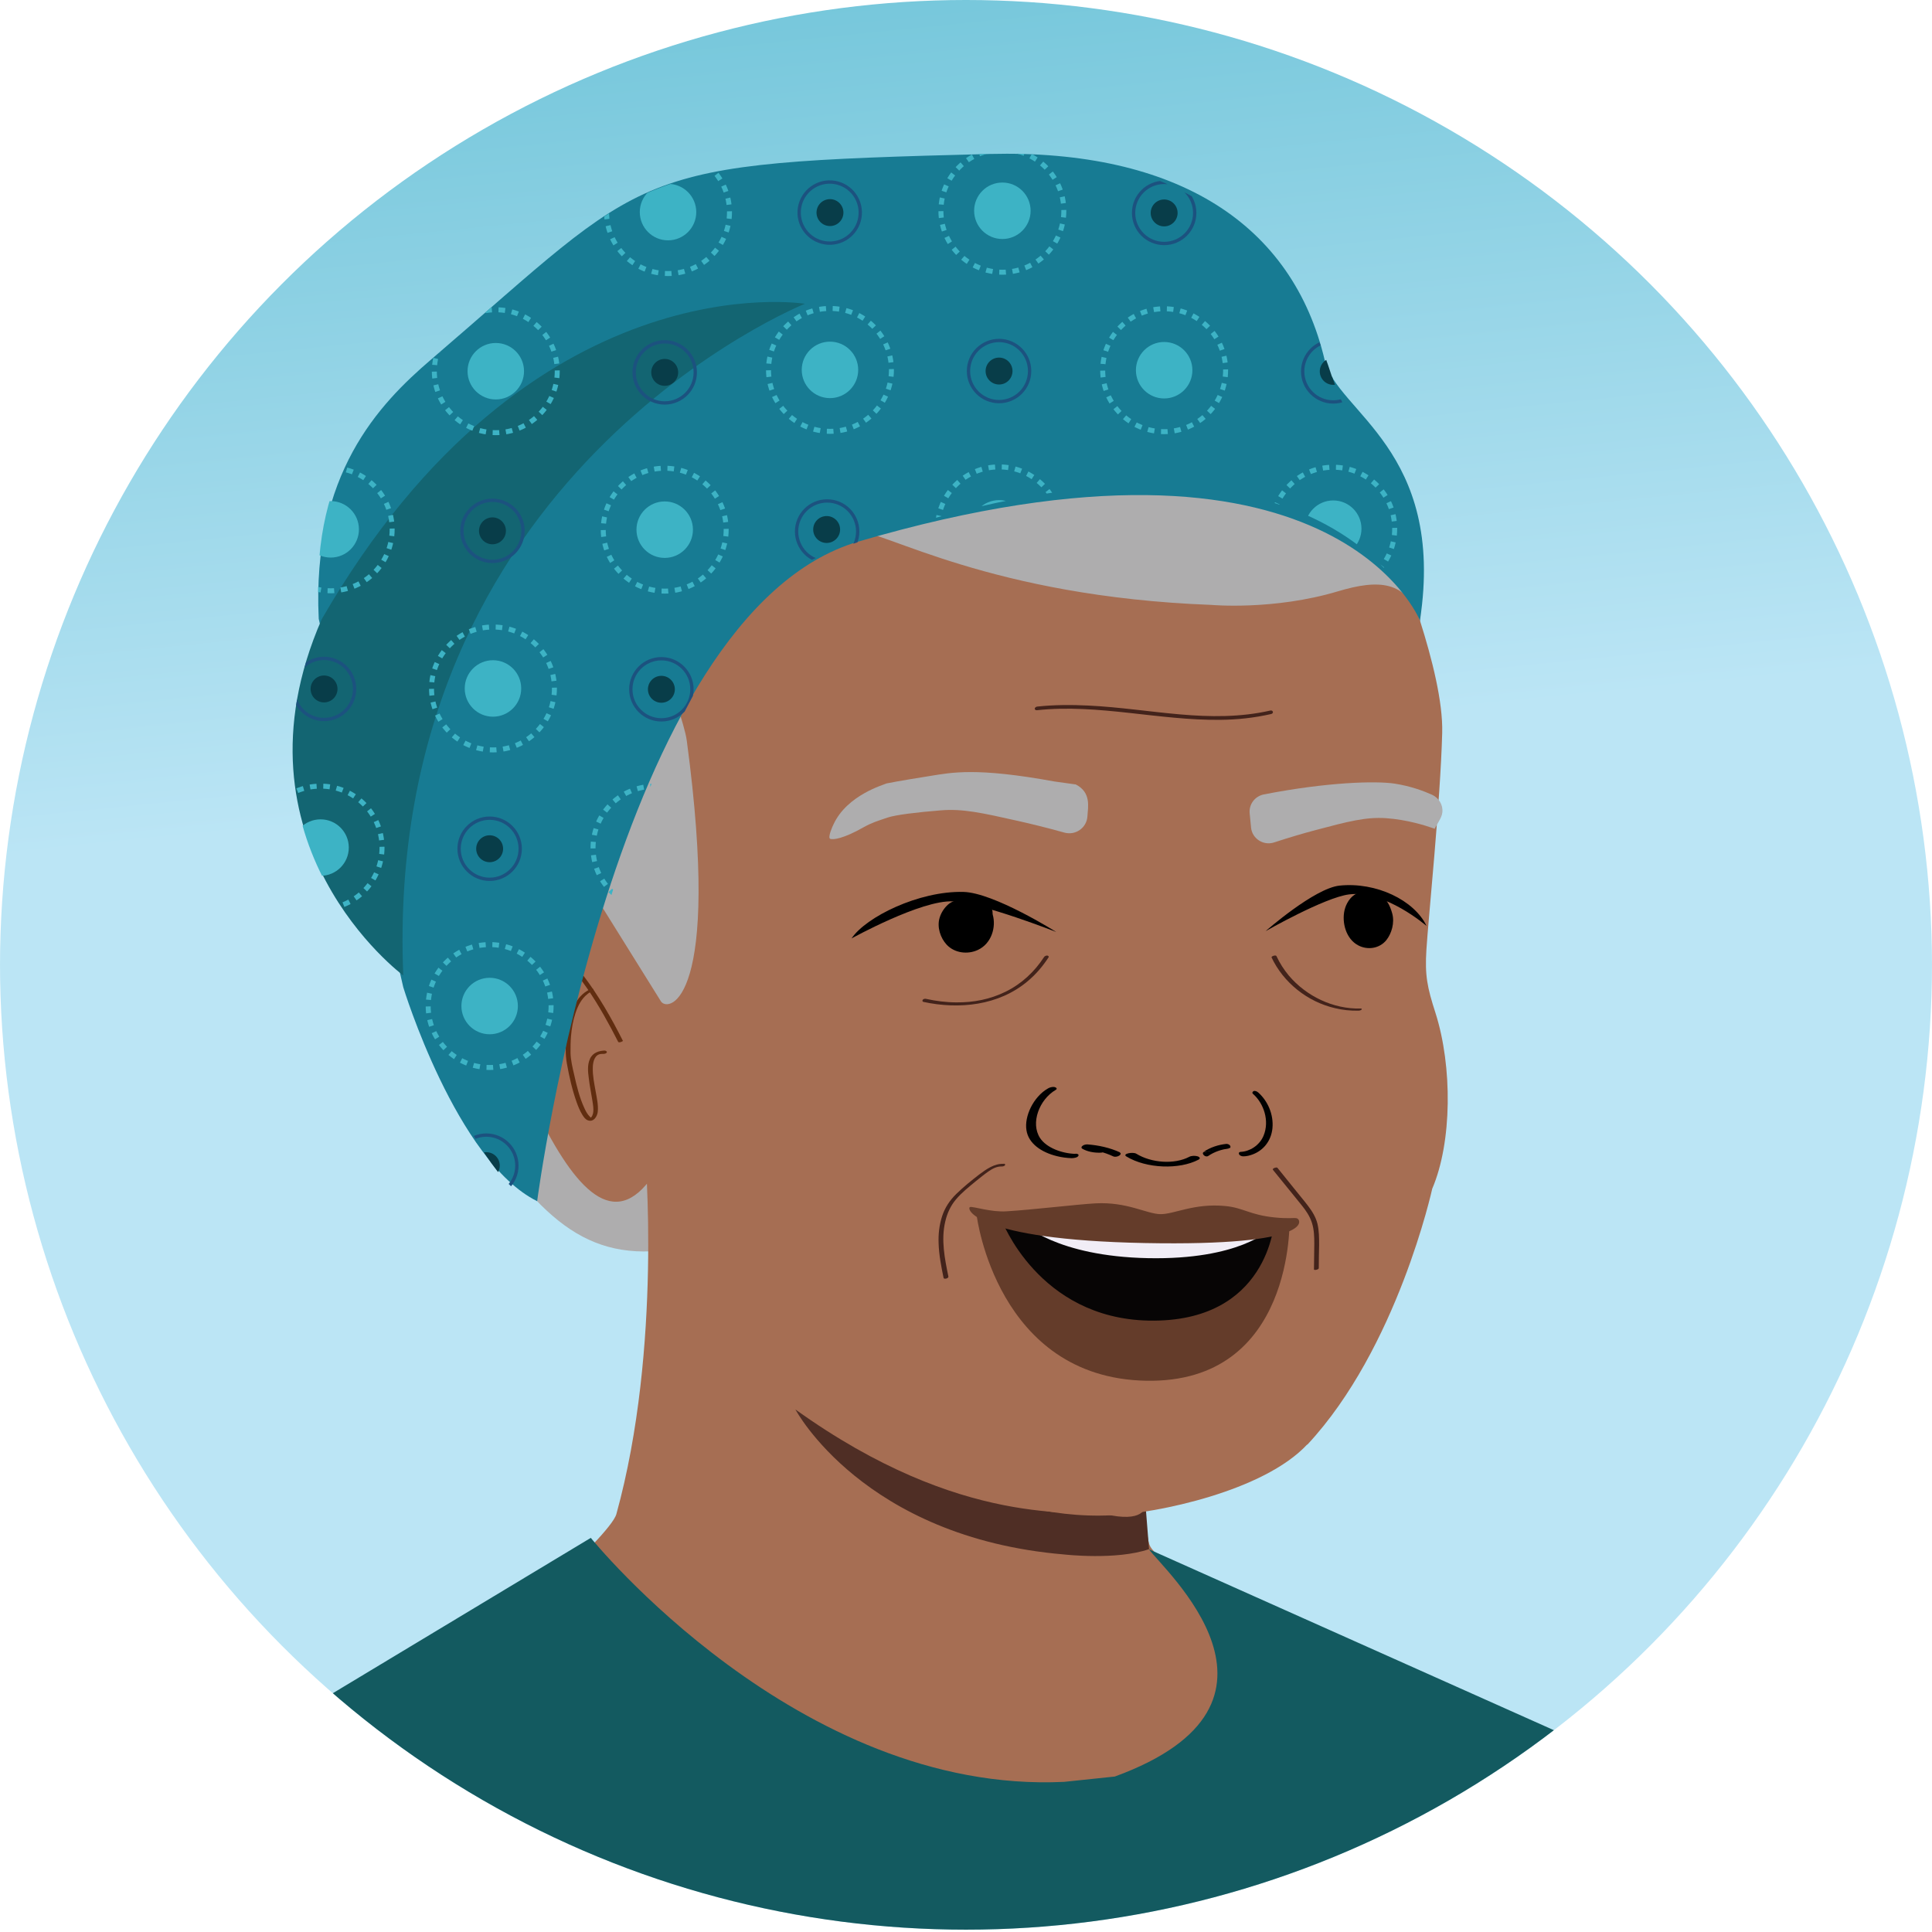 <?xml version="1.0" encoding="UTF-8"?>
<svg id="Layer_5" xmlns="http://www.w3.org/2000/svg" xmlns:xlink="http://www.w3.org/1999/xlink" version="1.1" viewBox="0 0 1163.2 1163.2">
  <!-- Generator: Adobe Illustrator 29.6.1, SVG Export Plug-In . SVG Version: 2.1.1 Build 9)  -->
  <defs>
    <style>
      .st0, .st1, .st2, .st3, .st4, .st5, .st6 {
        fill: none;
      }

      .st7 {
        fill: #612d10;
      }

      .st8 {
        fill: #010101;
      }

      .st9 {
        fill: #135a60;
      }

      .st1 {
        stroke-width: 4px;
      }

      .st1, .st2 {
        stroke: #323694;
      }

      .st1, .st2, .st5, .st6 {
        stroke-dasharray: 4 4;
      }

      .st1, .st6 {
        stroke-miterlimit: 10;
      }

      .st2 {
        stroke-width: 4px;
      }

      .st2, .st3, .st4, .st5 {
        stroke-miterlimit: 10;
      }

      .st10 {
        fill: #aeadae;
      }

      .st11 {
        fill: #f1edf6;
      }

      .st12 {
        fill: url(#linear-gradient);
      }

      .st3 {
        stroke: #ae5926;
      }

      .st13 {
        fill: #083d49;
      }

      .st14 {
        fill: #a36a28;
      }

      .st15 {
        fill: #643c2a;
      }

      .st16 {
        fill: #a66e53;
      }

      .st17 {
        fill: #3db3c5;
      }

      .st18 {
        clip-path: url(#clippath-1);
      }

      .st19 {
        fill: #070505;
      }

      .st20 {
        fill: #136572;
      }

      .st21 {
        fill: #3a499e;
      }

      .st4 {
        stroke: #1c527f;
        stroke-width: 2px;
      }

      .st22 {
        fill: #43231b;
      }

      .st23 {
        fill: #177b93;
      }

      .st5 {
        stroke-width: 3px;
      }

      .st5, .st6 {
        stroke: #3db3c5;
      }

      .st6 {
        stroke-width: 3px;
      }

      .st24 {
        clip-path: url(#clippath);
      }

      .st25 {
        fill: #4f2e25;
      }
    </style>
    <clipPath id="clippath">
      <circle class="st0" cx="581.6" cy="580.2" r="581.6"/>
    </clipPath>
    <linearGradient id="linear-gradient" x1="429.2" y1="639.5" x2="415.9" y2="1802.7" gradientTransform="translate(210.1 1250.1) rotate(-5.1) scale(1 -1)" gradientUnits="userSpaceOnUse">
      <stop offset=".1" stop-color="#bbe5f5"/>
      <stop offset=".5" stop-color="#76c7db"/>
    </linearGradient>
    <clipPath id="clippath-1">
      <path class="st0" d="M802,227c-11.3-35.1-49.4-139.1-206.2-134.4-220.3,6.6-201.9,8.6-336.2,123.8-31.4,26.9-72,63.1-67.8,150.1l1.7,7.3c-58.7,134.6,49.1,214.4,49.1,214.4,0,0,45.1,130.6,80.8,134.8,0,0,56.3-346.2,174.7-390,301.2-111.4,356.9,40.4,356.9,40.4,11.7-104.6-31.7-81-52.9-146.5h0Z"/>
    </clipPath>
  </defs>
  <g class="st24">
    <g>
      <circle class="st12" cx="581.6" cy="581.6" r="581.6"/>
      <circle class="st0" cx="581.6" cy="581.6" r="581.6"/>
      <path class="st10" d="M736.6,690.9c31.8-32.7,61.8-66.9,93.7-99.4,3.9-35.9,10.9-76.4,11-102,.3-41.9,0-55.4,10.6-95.6,22.7-86.5-72.3-124.4-139.5-183.5-67.2-59.2-87.2-155.3-153.4-95.2-15.8,14.8-29.3,31.9-48.6,40.9-30.9,14.4-67.1,4.7-101.1,7.5-65.9,8.4-126,53.8-117.9,119.7-34.7-5.8-64.7,16.8-82.3,47.7-15.7,32.2-6,98.1-3.5,133.9,2.3,57,31.5,65.3,42.2,121.4,7.1,43,25.6,70.3,50.5,106.2,38,52.6,68.1,72.9,130.3,54.1l277.8-26c10.3-9.7,20.3-19.6,30.2-29.7h0Z"/>
      <path class="st16" d="M388.3,693.6s10.6,117.4-17.2,218c-3.9,14-84.1,83.6-84.1,83.6l132,42.3c72.9,9.5,209.9,135.4,276.3,104l81-165.9s-79.2-29.7-84.4-46c-5.2-16.3-4.6-144.1-4.6-144.1"/>
      <path class="st9" d="M1204.2,2123.7c-40.5-179.1-46.3-181-46.3-181l-24.8-84.2-45.8-312.6c8.7-83.4,33.9-146.5,10.1-177.6l-101.4-299.6-304.2-135.9c8,11.7,100.2,92.7-20.6,136.8,0,0-30.4,3.2-30.5,3.2-160.3,7.7-285-146.9-285-146.9l-251.4,151.4,78.6,739.4S-8.5,2191.9-1.2,2343.7c8.9,186.4,57.7,377.1,136.2,532.7,8,15.9,254.7,22.4,280.3,22.6,96.2,1,192.5-5,287.9-17.7,187.5-25,365.1-85.2,544.8-138.6,0,0-3.3-439.9-43.8-619h0Z"/>
      <path class="st25" d="M689.7,906.3s.3,9.9-20.5,6.1-89.6,8.4-190.3-63.8c0,0,40.8,77.1,161.8,87.3,0,0,31.4,3.6,51.1-3.2l-2.1-26.4h0Z"/>
      <path class="st16" d="M787,869.7c-26.3,28.2-90.6,41.3-117.8,42.6-75.8,3.8-151.1-45.2-199.7-93.8l-69.5-92.3-6.7-18.6c-23.4,34.6-46.9,8.7-69.9-37.9-14-23.4-34.8-102.2-16.2-127.7l2.2-3.7c13.4-11.3,37.9-17,48.9,1l39.7,63.7c4.6,6.6,36.5,0,15.5-157-2.8-21.2-35.1-83.4,2.7-113.9,0,0-22.4-2.7-3.3-1.2,1.1.4,2.2.8,3.3,1.2,6.9,2.5,13.8,4.9,21.1,6.1,7.5,1.2-4.3-12.8,3.3-12.3,15.6.9,60.1-4.9,75.8-5.8,15.5-.9,79.7,39.1,213,44.1,0,0,37.5,3.4,76.2-8.2,24.4-7.3,41.5-6.6,49.3,17.6,7.3,23,13.9,49,13.4,67.7-1.1,41.6-8.4,112.4-9.5,130.4-1,15.6.5,22.8,5.5,38.3,10.2,32.1,10,77.7-2,105.7,0,0-21,96-75.2,154.1h0Z"/>
      <g>
        <path class="st8" d="M716,696.5c-9,4.7-22.8,3.7-31.9-1.9-2-1.2-8.7,0-5.9,1.7,12,7.3,31.8,8,43.4,1.9,1.2-.6.9-1.5-.5-2-1.5-.5-3.9-.4-5.1.3"/>
        <path class="st8" d="M674.3,693.8c-6.1-2.8-12.9-4.3-19.7-4.8-1,0-2.3.3-3,1-.6.5-.7,1.2,0,1.6,3.1,1.8,7.1,2.5,10.8,2.4,1.2,0,2.7-.3,3.3-1.3.6-.9-.5-1.5-1.4-1.5-3,0-6.1-.5-8.7-2-1,.9-2,1.7-3,2.6,6.1.4,12.1,1.8,17.6,4.4,1.1.5,2.6.2,3.6-.4.7-.4,1.5-1.4.4-1.9"/>
        <path class="st8" d="M647.4,694.7c-7.9-.2-17.3-3.6-21.2-9.5-5.9-9-.5-23.2,9.4-29,1.1-.6.5-1.4-.6-1.7-1.4-.3-3.1.2-4.2.9-8.6,5-14.2,16.7-12.8,25.1,1.2,7.9,8.9,13.3,18.4,15.6,2.8.7,5.8,1.1,8.8,1.2,1.2,0,3.4-.3,4-1.3.6-1-.5-1.4-1.6-1.4"/>
        <path class="st8" d="M730.5,692.5c-.4-.9.4-1.5,1-1.5,2.1,0,4.3-.6,6.2-2,.7.8,1.4,1.7,2.1,2.5-4.3.5-8.6,1.9-12.4,4.5-.8.5-1.9.2-2.5-.4-.5-.4-1.1-1.4-.3-1.9"/>
        <path class="st8" d="M724.5,693.6c4.3-2.9,9.1-4.4,13.9-4.9.7,0,1.6.3,2.1.9.4.5.5,1.2,0,1.6"/>
        <path class="st8" d="M747,693.5c5.2-.2,11.2-3.7,13.7-9.6,3.8-9,.2-19.6-6.3-25.3-.7-.6-.3-1.4.4-1.7.9-.3,2,.2,2.8.9,5.6,5,9.3,13.1,8.5,21.5-.8,7.9-5.7,13.4-11.8,15.7-1.8.7-3.8,1.2-5.7,1.2-.8,0-2.2-.3-2.6-1.3-.4-1,.3-1.4,1.1-1.4"/>
      </g>
      <path d="M816.2,538.3c6-3.5,13.9-.6,18,3.4,1,.9,2.8,3.8,4,8.2,1.6,5.7-.4,12.2-3.5,16.1-4.2,5.2-11.4,6.1-16.9,3.2-7.5-3.9-10-13.9-8.3-21.2.3-1.3,1.8-6.9,6.7-9.7"/>
      <path d="M762,560.6s29.3-25.8,44.5-27.4c22.1-2.3,45,8.8,52.4,24.3,0,0-25.1-21.8-46.7-19-14.8,1.9-50.2,22.1-50.2,22.1h0Z"/>
      <path d="M593,543.1c-6.8-3.5-17.7-2.5-22.2,1.5-1,.9-3.8,3.6-5.1,8-1.7,5.7.6,12.2,4.2,16.1,4.8,5.2,12.8,6.1,18.9,3.2,8.3-3.9,11-13.9,8.9-21.2-.4-1.3,1-3.9-4.5-6.7"/>
      <path d="M635.9,561.1s-37.4-23.6-55.8-24.1c-26.8-.7-58.8,15.1-67.4,28,0,0,42.1-23.3,61-22.3,18,1,62.2,18.4,62.2,18.4h0Z"/>
      <path class="st10" d="M863.7,499.1c1.4-2.9,3.5-5.5,4.4-8.5.1-.5.2-1,.3-1.5.5-4.5-2.1-8.7-6.2-10.6-5.1-2.3-12.9-5.2-22.5-6.7-11.2-1.7-40.3-1-78.8,6.5-5.4,1.1-9.1,6-8.5,11.5.3,2.7.5,5.5.8,8.2,0,0,0,.1,0,.2.7,6.8,7.5,11.1,13.9,9,9.5-3.1,17.7-5.5,24.5-7.3,20.3-5.4,30.7-8.1,42.9-7.3,12.8.9,23.9,4.5,28.2,6,.3.1.6.2.9.3h0Z"/>
      <path class="st10" d="M647.7,472.3c9.3,4.8,7.4,13.3,7,19.2,0,0,0,0,0,.1-.5,6.9-7.2,11.5-13.8,9.7-10.8-3-20.2-5.3-27.8-7-22.2-5-33.6-7.5-46.8-6.4-13.9,1.1-27.1,2.7-31.8,4.3-6.5,2.2-9.4,3-14.8,6-11.6,6.6-18.1,7.6-19.9,6.8-1.6-.8,1.6-7.9,2-8.6,8.2-17.9,30.7-24,31.9-24.7,0,0,7.2-1.5,26.2-4.5,13.1-2.1,27.8-5.3,74.9,3.3"/>
      <path class="st7" d="M375,626.6c-6.9-13.7-14.6-27.2-23.9-39.4-4.9-6.4-10.3-12.6-16.9-17.3-2.6-1.9-5.7-3.7-8.9-4.3-.7-.1-1.5-.2-2.2,0-2,.4-2.9,2.9-3.7,4.6-5,10.6-5.2,23-3,34.3.5,2.2,1,4.5,1.6,6.7.2.7,3.1-.1,2.9-.8-3.9-13.6-4.8-29.5,2.2-42.3.4-.8.9-1.5,1.4-2.2l-2,.8c-.6,0,0,0,.2,0-.3,0,.2,0,.5,0,.3,0,.6.2,1,.2,2.1.6,4.2,1.8,6.1,3,3.6,2.4,6.9,5.3,9.9,8.5,5,5.2,9.3,10.9,13.4,16.8,7,10.2,13,21.1,18.6,32.1.4.7,3.1-.3,2.9-.8h0Z"/>
      <path class="st7" d="M364.6,632.5c-3.8,0-7.7,1.2-9.4,5s-1.2,7.9-.7,11.7c.5,4.6,1.5,9.1,2.2,13.7.4,2.8,1.3,7.1-.6,9.6,0,.1-.5.6-.4.4,0,.2.4,0,.3,0,0,0,0,0-.3-.1-.3-.2-.5-.3-.7-.6-1.4-1.4-2.4-3.3-3.2-5.1-2.9-6.3-4.6-13.2-6.1-20-1-4.3-2.1-8.8-2.2-13.2,0-3.4,0-6.8.3-10.2.4-4.7,1.2-9.3,2.7-13.8s3.6-8.6,7.2-11.4c.8-.7,1.7-1.2,2.7-1.6.4-.2,1.1-.7.8-1.3s-1.5-.3-1.9,0c-9.1,4.2-12.4,14.9-13.8,24-.6,4.1-.9,8.2-.9,12.4,0,2.9.2,5.4.7,8.3,1.4,7.9,3.2,15.8,5.9,23.4.9,2.5,1.9,5,3.3,7.3.8,1.3,1.8,2.9,3.4,3.5,3.5,1.3,5.7-2.3,6-5.2.4-4.1-.6-8.3-1.3-12.3-.8-4.6-1.8-9.2-1.7-13.9,0-3,.7-7.2,3.8-8.3.9-.3,1.8-.3,2.7-.3.6,0,1.6-.2,1.9-.8s-.2-.9-.8-1h0Z"/>
      <path class="st15" d="M689.4,738.5c-38.7-.8-101.3-6.3-101.3-6.3,0,0,12.1,97.3,101.8,99.1s86.5-97.4,86.5-97.4c0,0-48.2,5.4-87,4.6Z"/>
      <path class="st19" d="M689.8,738.5c-18.4-.4-86.8-4.1-86.8-4.1,0,0,22,59.3,88.6,60.7,72.2,1.4,75.6-59.5,75.6-59.5l-77.4,2.9h0Z"/>
      <path class="st11" d="M690.5,741.2c-18.4-.4-74.3-4.4-74.3-4.4,0,0,19.8,19.6,75,20.7,55.2,1.1,73.1-17.2,73.1-17.2l-73.7.9h0Z"/>
      <path class="st15" d="M780.8,733.5c-2-.5-4.1.4-13.2-.5-15.2-1.5-19-5.9-30-6.9-18.8-1.8-30.9,5.1-39.1,4.9-8.2-.2-20-7.5-38.9-6.5-11,.6-38.4,3.9-53.7,4.8-9.2.6-19.8-3-21.8-2.6-2.7.6,2.2,19.7,105.1,21.7,103,2,94.3-14.2,91.6-14.9h0Z"/>
      <circle class="st0" cx="581.6" cy="581.2" r="581.6"/>
      <path class="st22" d="M628.6,576.2c-5.7,8.8-13.5,16.1-23,20.8s-19.5,6.6-29.7,6.5c-6.2,0-12.3-.8-18.3-2.1-.7-.2-1.6,0-2,.5-.4.5-.3,1.1.3,1.3,21.6,4.7,45.5,2.2,62.9-12.5,4.9-4.1,9-8.9,12.5-14.3.4-.6-.3-1-.8-1.1-.7,0-1.5.3-1.9.9h0Z"/>
      <path class="st22" d="M765.5,576.3c7.2,15.4,21.8,26.9,38.3,30.7,4.6,1.1,9.3,1.6,14.1,1.5.5,0,1.6-.2,1.9-.7s-.3-.7-.7-.6c-16.4.4-32.6-7.4-43.1-19.8-3-3.6-5.5-7.5-7.5-11.8-.4-.8-3.2.1-2.9.8h0Z"/>
      <path class="st22" d="M604.3,700.7c-5.7-.2-10.4,3.2-14.7,6.4-4.8,3.7-9.5,7.5-13.8,11.7-3.9,3.8-6.9,8.2-8.6,13.5s-2.3,10.7-2.1,16.1c.2,7.1,1.6,14.1,3,21,.2,1,3.1.3,2.9-.8-2.2-10.8-4.5-22.1-1.9-33.1,1.1-4.9,3.2-9.5,6.4-13.3,3.5-4.2,8-7.7,12.2-11.2,2.4-1.9,4.8-3.9,7.4-5.7s5.1-3.1,8.1-3c.6,0,1.6-.2,1.9-.8s-.2-.8-.8-.9h0Z"/>
      <path class="st22" d="M766.3,704.2c5.7,7.1,11.5,14.1,17.2,21.2,2.7,3.3,5.1,6.8,6.4,10.9,1.3,4.1,1.4,8.4,1.4,12.6,0,5.1-.2,10.3-.2,15.4,0,.6,2.9.2,2.9-.8,0-4.6.1-9.2.2-13.8,0-4.3,0-8.7-1-12.9-1-4-3.1-7.4-5.6-10.7-2.7-3.6-5.7-7-8.5-10.6-3.3-4.1-6.7-8.3-10-12.4-.5-.6-3.2.4-2.7,1h0Z"/>
      <circle class="st0" cx="581.6" cy="581.6" r="581.6"/>
      <path class="st23" d="M191.9,372.6c-4.2-87.1,36.2-129.2,67.6-156.1,134.3-115.2,115.9-118.2,336.2-123.8,113.6-2.9,182.7,42.6,201.9,124.3,7.2,30.9,73,54,57.3,156.6,0,0-52.2-131.5-338.2-47.5-147.1,43.2-193.3,397.1-193.3,397.1-48.7-24.2-80.6-128.8-80.6-128.8"/>
      <path class="st20" d="M193.7,372.8c125.3-217.1,290.9-189.9,290.9-189.9,0,0-254.3,101.8-241.8,404.4,0,0-107.9-79.9-49.1-214.5h0Z"/>
      <path class="st22" d="M624.4,427.6c18.4-2,37-.4,55.3,1.6,18.3,2,36.6,4.4,55,4.2,10.3-.1,20.5-1.2,30.6-3.5,1.8-.4,1.2-2.5-.5-2.1-17.9,4.1-36.3,3.9-54.5,2.3-18.3-1.6-36.5-4.4-54.9-5.3-10.3-.5-20.6-.5-30.8.6-.6,0-1.5.5-1.6,1.2s.7,1.1,1.3,1h0Z"/>
      <g class="st18">
        <g>
          <circle class="st2" cx="97.3" cy="223.3" r="37"/>
          <circle class="st21" cx="97.3" cy="223.3" r="17"/>
          <circle class="st14" cx="97.3" cy="128.6" r="8.1"/>
          <circle class="st3" cx="97.3" cy="128.6" r="18.4"/>
          <circle class="st14" cx="95.3" cy="319.4" r="8.1"/>
          <circle class="st3" cx="95.3" cy="319.4" r="18.4"/>
          <circle class="st5" cx="199.1" cy="318.7" r="37"/>
          <circle class="st17" cx="199.1" cy="318.7" r="17"/>
          <circle class="st14" cx="199.1" cy="224" r="8.1"/>
          <circle class="st3" cx="199.1" cy="224" r="18.4"/>
          <circle class="st13" cx="195.1" cy="414.8" r="8.1"/>
          <circle class="st4" cx="195.1" cy="414.8" r="18.4"/>
          <circle class="st2" cx="201.1" cy="127.5" r="37"/>
          <circle class="st21" cx="201.1" cy="127.5" r="17"/>
          <circle class="st14" cx="201.1" cy="32.8" r="8.1"/>
          <circle class="st3" cx="201.1" cy="32.8" r="18.4"/>
          <circle class="st5" cx="298.5" cy="223.5" r="37"/>
          <circle class="st17" cx="298.5" cy="223.5" r="17"/>
          <circle class="st14" cx="298.5" cy="128.8" r="8.1"/>
          <circle class="st3" cx="298.5" cy="128.8" r="18.4"/>
          <circle class="st13" cx="296.5" cy="319.6" r="8.1"/>
          <circle class="st4" cx="296.5" cy="319.6" r="18.4"/>
          <circle class="st5" cx="400.2" cy="318.9" r="37"/>
          <circle class="st17" cx="400.2" cy="318.9" r="17"/>
          <circle class="st13" cx="400.2" cy="224.2" r="8.1"/>
          <circle class="st4" cx="400.2" cy="224.2" r="18.4"/>
          <circle class="st13" cx="398.2" cy="415" r="8.1"/>
          <circle class="st4" cx="398.2" cy="415" r="18.4"/>
          <circle class="st5" cx="402.2" cy="127.7" r="37"/>
          <circle class="st17" cx="402.2" cy="127.7" r="17"/>
          <circle class="st14" cx="402.2" cy="33" r="8.1"/>
          <circle class="st3" cx="402.2" cy="33" r="18.4"/>
          <circle class="st5" cx="499.7" cy="222.7" r="37"/>
          <circle class="st17" cx="499.7" cy="222.7" r="17"/>
          <circle class="st13" cx="499.7" cy="128" r="8.1"/>
          <circle class="st4" cx="499.7" cy="128" r="18.4" transform="translate(293.3 600.8) rotate(-80.8)"/>
          <circle class="st13" cx="497.7" cy="318.8" r="8.1"/>
          <circle class="st5" cx="601.5" cy="318.1" r="37"/>
          <circle class="st17" cx="601.5" cy="318.1" r="17"/>
          <circle class="st13" cx="601.5" cy="223.4" r="8.1"/>
          <circle class="st4" cx="601.5" cy="223.4" r="18.4"/>
          <circle class="st14" cx="599.5" cy="414.2" r="8.1"/>
          <circle class="st3" cx="599.5" cy="414.2" r="18.4"/>
          <circle class="st5" cx="603.5" cy="126.9" r="37"/>
          <circle class="st17" cx="603.5" cy="126.9" r="17"/>
          <circle class="st14" cx="603.5" cy="32.2" r="8.1"/>
          <circle class="st3" cx="603.5" cy="32.2" r="18.4"/>
          <circle class="st5" cx="700.9" cy="222.9" r="37"/>
          <circle class="st17" cx="700.9" cy="222.9" r="17"/>
          <circle class="st13" cx="700.9" cy="128.2" r="8.1"/>
          <circle class="st4" cx="700.9" cy="128.2" r="18.4"/>
          <circle class="st14" cx="698.9" cy="319" r="8.1"/>
          <circle class="st3" cx="698.9" cy="319" r="18.4"/>
          <circle class="st5" cx="802.7" cy="318.3" r="37"/>
          <circle class="st17" cx="802.7" cy="318.3" r="17"/>
          <circle class="st13" cx="802.7" cy="223.6" r="8.1"/>
          <circle class="st4" cx="802.7" cy="223.6" r="18.4"/>
          <circle class="st14" cx="800.7" cy="414.4" r="8.1"/>
          <circle class="st3" cx="800.7" cy="414.4" r="18.4"/>
          <circle class="st5" cx="804.7" cy="127.1" r="37"/>
          <circle class="st21" cx="804.7" cy="127.1" r="17"/>
          <circle class="st14" cx="804.7" cy="32.4" r="8.1"/>
          <circle class="st3" cx="804.7" cy="32.4" r="18.4"/>
          <circle class="st5" cx="193" cy="510.3" r="37"/>
          <circle class="st17" cx="193" cy="510.3" r="17"/>
          <circle class="st14" cx="191" cy="606.4" r="8.1"/>
          <circle class="st3" cx="191" cy="606.4" r="18.4"/>
          <circle class="st5" cx="294.8" cy="605.7" r="37"/>
          <circle class="st17" cx="294.8" cy="605.7" r="17"/>
          <circle class="st13" cx="294.8" cy="511" r="8.1"/>
          <circle class="st4" cx="294.8" cy="511" r="18.4"/>
          <circle class="st13" cx="292.8" cy="701.8" r="8.1"/>
          <circle class="st4" cx="292.8" cy="701.8" r="18.4"/>
          <circle class="st5" cx="296.8" cy="414.5" r="37"/>
          <circle class="st17" cx="296.8" cy="414.5" r="17"/>
          <circle class="st6" cx="394.2" cy="510.5" r="37" transform="translate(-172.9 817.9) rotate(-80.8)"/>
          <circle class="st14" cx="392.2" cy="606.6" r="8.1"/>
          <circle class="st3" cx="392.2" cy="606.6" r="18.4"/>
          <circle class="st2" cx="496" cy="605.9" r="37" transform="translate(-181.6 998.4) rotate(-80.8)"/>
          <circle class="st21" cx="496" cy="605.9" r="17" transform="translate(-181.6 998.4) rotate(-80.8)"/>
          <circle class="st14" cx="496" cy="511.2" r="8.1"/>
          <circle class="st3" cx="496" cy="511.2" r="18.4"/>
          <circle class="st14" cx="494" cy="702" r="8.1"/>
          <circle class="st3" cx="494" cy="702" r="18.4"/>
          <circle class="st2" cx="498" cy="414.7" r="37" transform="translate(8.8 839.8) rotate(-80.8)"/>
          <circle class="st21" cx="498" cy="414.7" r="17" transform="translate(8.8 839.8) rotate(-80.8)"/>
          <circle class="st4" cx="498" cy="320" r="18.4"/>
          <circle class="st1" cx="595.4" cy="509.7" r="37" transform="translate(-3.1 1015.8) rotate(-80.8)"/>
          <circle class="st21" cx="595.4" cy="509.7" r="17"/>
          <circle class="st14" cx="593.4" cy="605.8" r="8.1"/>
          <circle class="st3" cx="593.4" cy="605.8" r="18.4"/>
          <circle class="st2" cx="697.2" cy="605.1" r="37"/>
          <circle class="st21" cx="697.2" cy="605.1" r="17"/>
          <circle class="st14" cx="697.2" cy="510.4" r="8.1"/>
          <circle class="st3" cx="697.2" cy="510.4" r="18.4"/>
          <circle class="st14" cx="695.2" cy="701.2" r="8.1"/>
          <circle class="st3" cx="695.2" cy="701.2" r="18.4"/>
          <circle class="st2" cx="699.2" cy="413.9" r="37"/>
          <circle class="st21" cx="699.2" cy="413.9" r="17"/>
          <circle class="st14" cx="699.2" cy="319.2" r="8.1"/>
          <circle class="st2" cx="796.6" cy="509.9" r="37"/>
          <circle class="st21" cx="796.6" cy="509.9" r="17"/>
          <circle class="st14" cx="794.6" cy="606" r="8.1"/>
          <circle class="st3" cx="794.6" cy="606" r="18.4"/>
          <circle class="st2" cx="898.4" cy="605.3" r="37"/>
          <circle class="st21" cx="898.4" cy="605.3" r="17"/>
          <circle class="st14" cx="898.4" cy="510.6" r="8.1"/>
          <circle class="st3" cx="898.4" cy="510.6" r="18.4"/>
          <circle class="st14" cx="896.4" cy="701.4" r="8.1"/>
          <circle class="st3" cx="896.4" cy="701.4" r="18.4"/>
          <circle class="st2" cx="900.4" cy="414.1" r="37"/>
          <circle class="st21" cx="900.4" cy="414.1" r="17"/>
          <circle class="st14" cx="900.4" cy="319.4" r="8.1"/>
          <circle class="st3" cx="900.4" cy="319.4" r="18.4"/>
        </g>
      </g>
    </g>
  </g>
</svg>